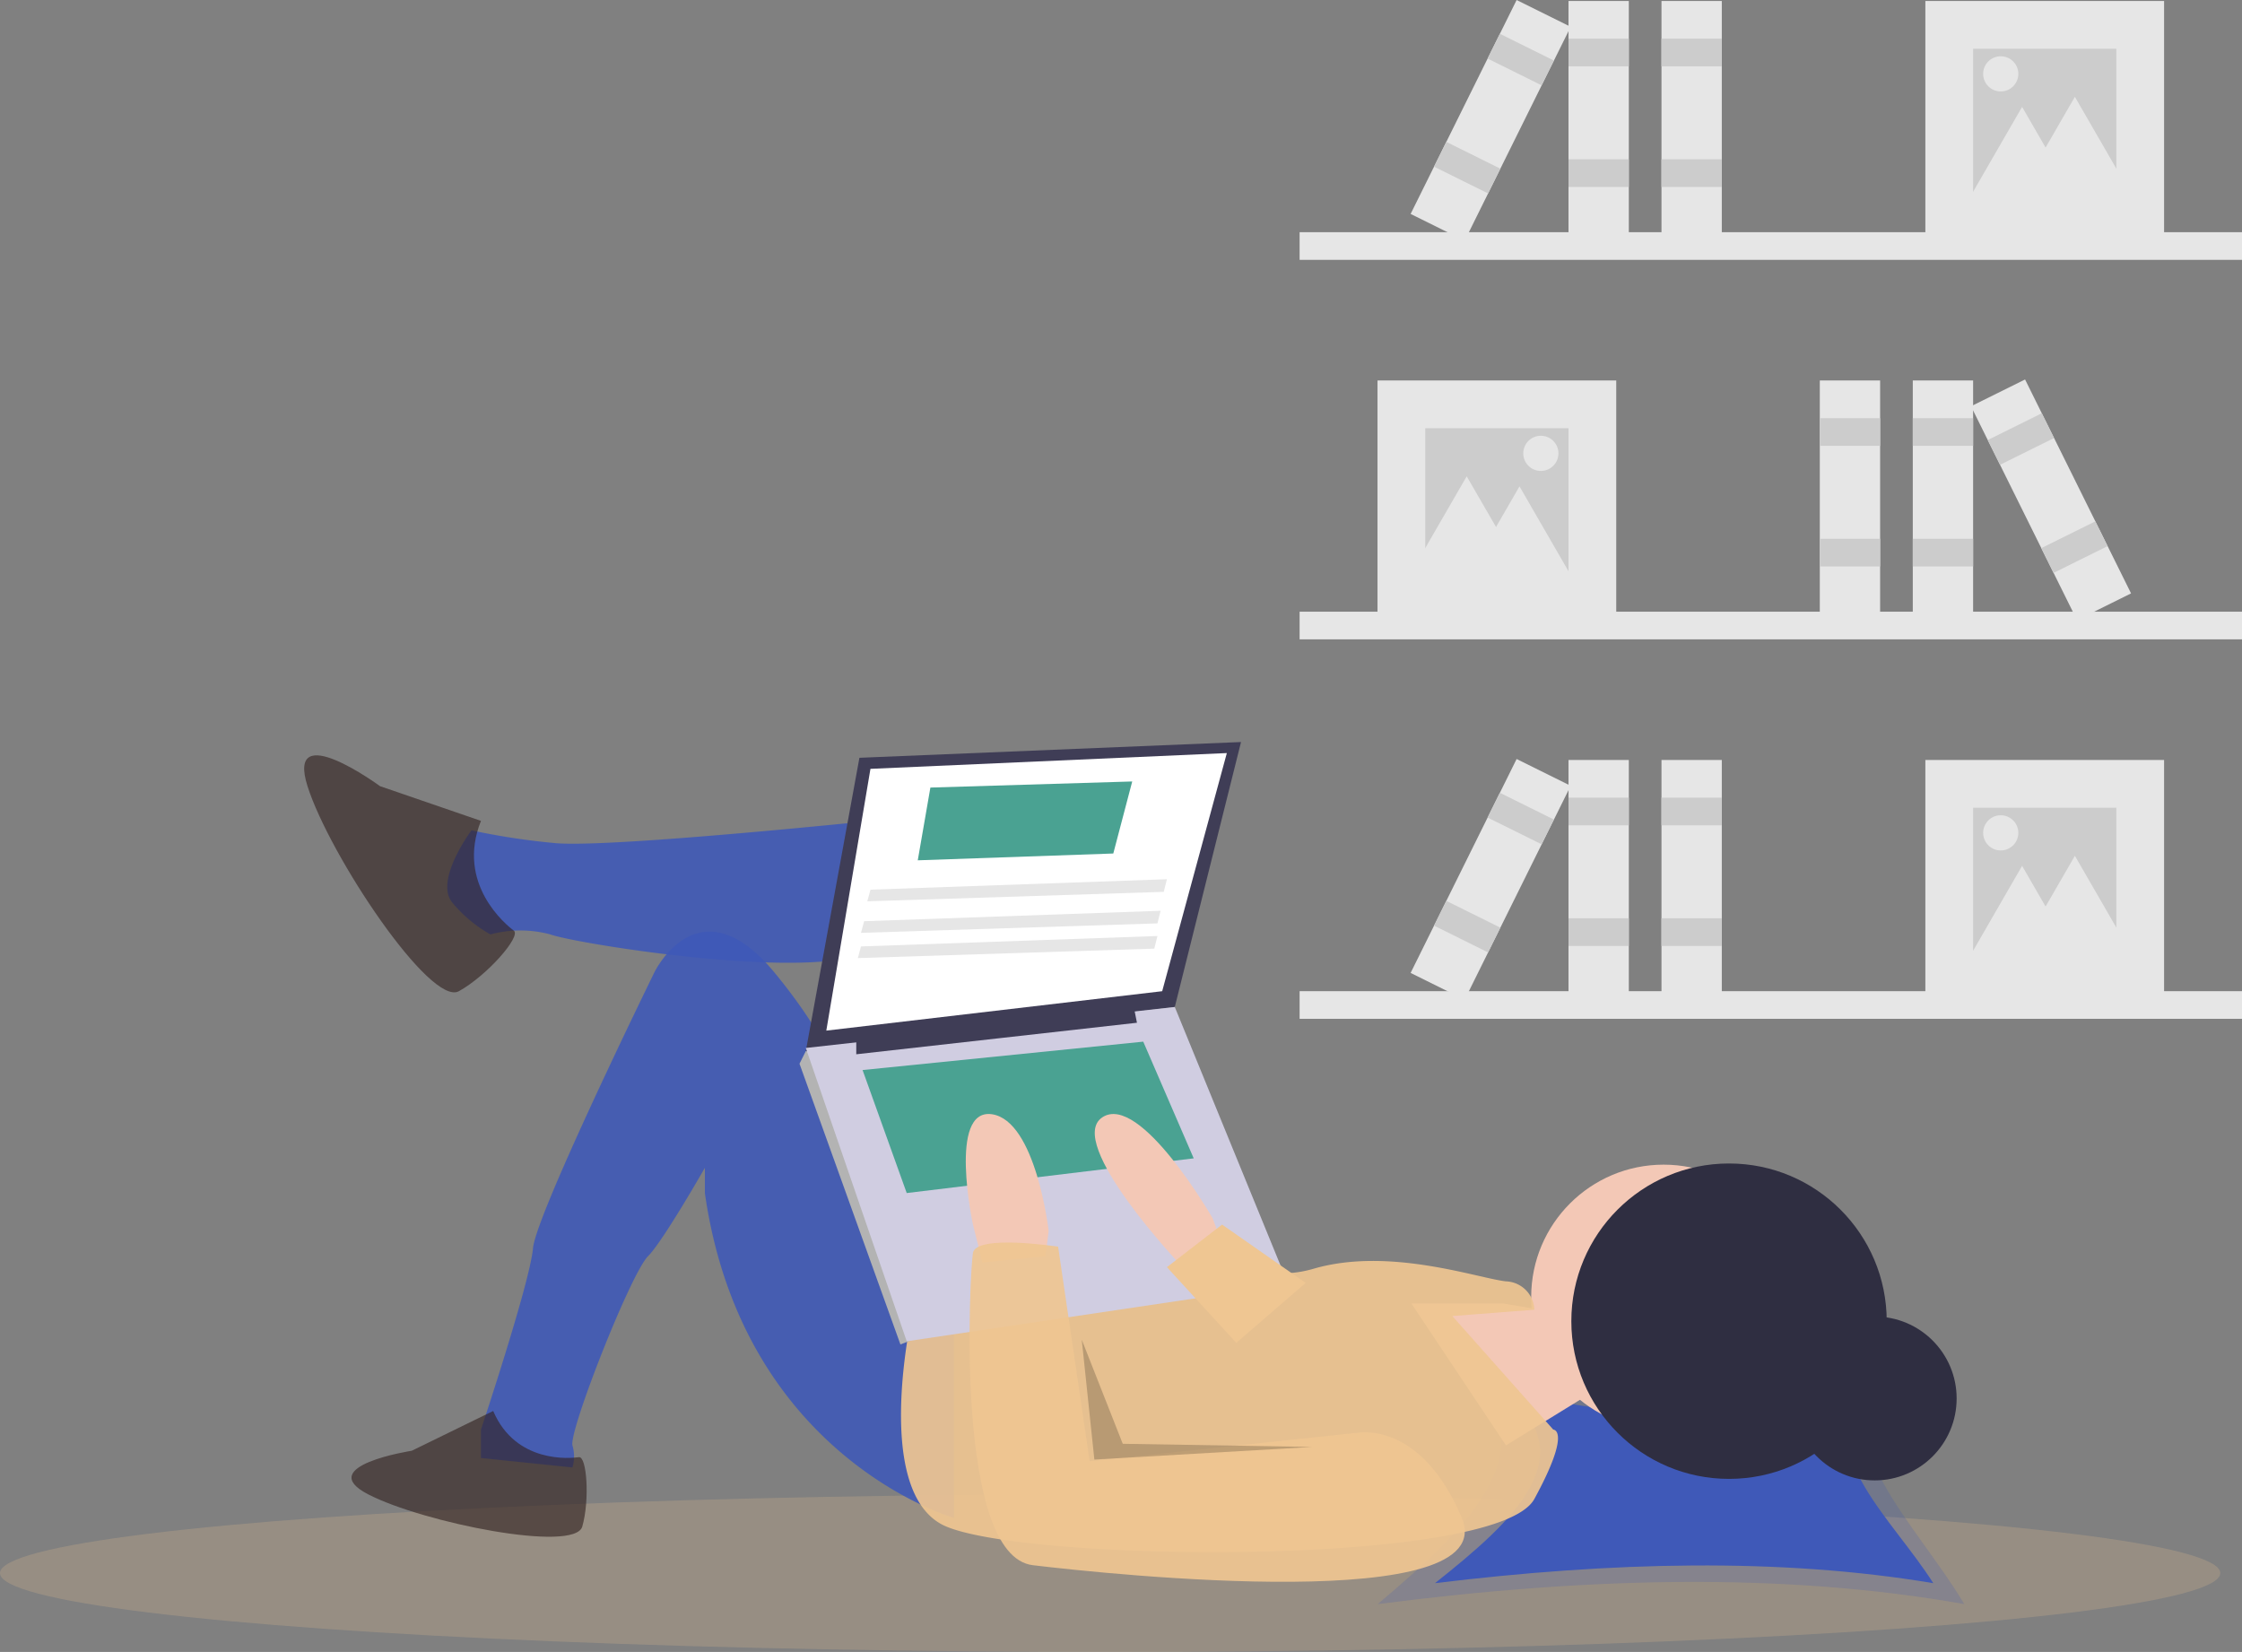 <svg xmlns="http://www.w3.org/2000/svg" width="170.685" height="125.757" viewBox="0 0 170.685 125.757"><rect x="0" y="0" width="170.685" height="125.757" fill="#808080" stroke="none"/><defs><style>.a{fill:#e6e6e6;}.b{fill:#ccc;}.c,.j,.p{fill:#efc692;}.c{opacity:0.21;}.d,.e,.h{fill:#3f59b8;}.d,.q{opacity:0.2;}.f{fill:#2f2e41;}.g{fill:#f3c8b6;}.h{opacity:0.88;}.i{fill:#31211f;opacity:0.62;}.j{opacity:0.92;}.k{fill:#3f3d56;}.l{fill:#fff;}.m{fill:#b3b3b3;}.n{fill:#d0cde1;}.o{fill:#4aa292;}</style></defs><g transform="translate(0 -0.001)"><rect class="a" width="71.745" height="2.105" transform="translate(98.94 46.567)"/><rect class="a" width="18.175" height="18.175" transform="translate(104.871 28.965)"/><rect class="b" width="10.905" height="10.905" transform="translate(108.506 32.6)"/><rect class="a" width="4.592" height="18.175" transform="translate(145.622 28.965)"/><rect class="b" width="4.592" height="2.105" transform="translate(145.622 31.835)"/><rect class="b" width="4.592" height="2.105" transform="translate(145.622 41.018)"/><rect class="a" width="4.592" height="18.175" transform="translate(138.543 28.965)"/><rect class="b" width="4.592" height="2.105" transform="translate(138.543 31.835)"/><rect class="b" width="4.592" height="2.105" transform="translate(138.543 41.018)"/><rect class="a" width="4.592" height="18.175" transform="matrix(0.896, -0.444, 0.444, 0.896, 150.055, 30.928)"/><rect class="b" width="4.592" height="2.105" transform="matrix(0.896, -0.444, 0.444, 0.896, 151.328, 33.499)"/><rect class="b" width="4.592" height="2.105" transform="matrix(0.896, -0.444, 0.444, 0.896, 155.403, 41.729)"/><path class="a" d="M507.582,170.382l2.313,4,2.312,4.005h-9.249l2.312-4.005Z" transform="translate(-395.92 -134.121)"/><path class="a" d="M526.461,173.978l2.312,4.005,2.312,4.005h-9.249l2.312-4.005Z" transform="translate(-410.781 -136.952)"/><circle class="a" cx="1.339" cy="1.339" r="1.339" transform="translate(115.967 33.174)"/><rect class="a" width="71.745" height="2.105" transform="translate(170.685 19.782) rotate(180)"/><rect class="a" width="18.175" height="18.175" transform="translate(164.754 18.251) rotate(180)"/><rect class="b" width="10.905" height="10.905" transform="translate(161.119 14.616) rotate(180)"/><rect class="a" width="4.592" height="18.175" transform="translate(124.003 18.251) rotate(180)"/><rect class="b" width="4.592" height="2.105" transform="translate(124.003 5.05) rotate(180)"/><rect class="b" width="4.592" height="2.105" transform="translate(124.003 14.234) rotate(180)"/><rect class="a" width="4.592" height="18.175" transform="translate(131.082 18.251) rotate(180)"/><rect class="b" width="4.592" height="2.105" transform="translate(131.082 5.05) rotate(180)"/><rect class="b" width="4.592" height="2.105" transform="translate(131.082 14.234) rotate(180)"/><rect class="a" width="4.592" height="18.175" transform="matrix(-0.896, -0.444, 0.444, -0.896, 111.506, 18.326)"/><rect class="b" width="4.592" height="2.105" transform="matrix(-0.896, -0.444, 0.444, -0.896, 117.363, 6.496)"/><rect class="b" width="4.592" height="2.105" transform="matrix(-0.896, -0.444, 0.444, -0.896, 113.288, 14.726)"/><path class="a" d="M725.138,34.634l-2.312,4.005-2.312,4.005h9.249l-2.312-4.005Z" transform="translate(-567.176 -27.263)"/><path class="a" d="M706.259,38.23l-2.312,4.005-2.312,4.005h9.249l-2.312-4.005Z" transform="translate(-552.315 -30.093)"/><circle class="a" cx="1.339" cy="1.339" r="1.339" transform="translate(150.979 4.285)"/><rect class="a" width="71.745" height="2.105" transform="translate(170.685 77.561) rotate(180)"/><rect class="a" width="18.175" height="18.175" transform="translate(164.754 76.03) rotate(180)"/><rect class="b" width="10.905" height="10.905" transform="translate(161.119 72.395) rotate(180)"/><rect class="a" width="4.592" height="18.175" transform="translate(124.003 76.03) rotate(180)"/><rect class="b" width="4.592" height="2.105" transform="translate(124.003 62.829) rotate(180)"/><rect class="b" width="4.592" height="2.105" transform="translate(124.003 72.012) rotate(180)"/><rect class="a" width="4.592" height="18.175" transform="translate(131.082 76.03) rotate(180)"/><rect class="b" width="4.592" height="2.105" transform="translate(131.082 62.829) rotate(180)"/><rect class="b" width="4.592" height="2.105" transform="translate(131.082 72.012) rotate(180)"/><rect class="a" width="4.592" height="18.175" transform="matrix(-0.896, -0.444, 0.444, -0.896, 111.506, 76.105)"/><rect class="b" width="4.592" height="2.105" transform="matrix(-0.896, -0.444, 0.444, -0.896, 117.363, 64.275)"/><rect class="b" width="4.592" height="2.105" transform="matrix(-0.896, -0.444, 0.444, -0.896, 113.288, 72.505)"/><path class="a" d="M725.138,306.129l-2.312,4.005-2.312,4.005h9.249l-2.312-4.005Z" transform="translate(-567.176 -240.979)"/><path class="a" d="M706.259,309.725l-2.312,4.005-2.312,4.005h9.249l-2.312-4.005Z" transform="translate(-552.315 -243.81)"/><circle class="a" cx="1.339" cy="1.339" r="1.339" transform="translate(150.979 62.064)"/><ellipse class="c" cx="84.516" cy="6.003" rx="84.516" ry="6.003" transform="translate(0 113.753)"/><path class="d" d="M741.185,665.552c-13.781-2.453-28.851-2.045-44.659,0,7.2-6.083,13.423-12.165,6.218-18.248,14.054,2.9,16.023,2.606,31.657,0C730.775,653.387,737.559,659.469,741.185,665.552Z" transform="translate(-591.641 -543.435)"/><path class="e" d="M750.257,666.978c-11.706-1.958-24.508-1.632-37.936,0,6.12-4.855,11.4-9.71,5.282-14.566,11.939,2.314,13.611,2.08,26.891,0C741.414,657.267,747.177,662.122,750.257,666.978Z" transform="translate(-603.075 -546.456)"/><circle class="f" cx="6.237" cy="6.237" r="6.237" transform="translate(136.486 100.224)"/><path class="g" d="M511.836,466.249l4.322.72,2.161,6.243-6.243,3.842-7.2-10.8h6.963Z" transform="translate(-397.427 -367.023)"/><circle class="g" cx="10.084" cy="10.084" r="10.084" transform="translate(116.57 88.662)"/><path class="h" d="M395.888,445.919s-24.49,2.641-28.812,2.161a53.514,53.514,0,0,1-6.243-.96s-2.881,3.842-1.441,5.522a10.39,10.39,0,0,0,2.881,2.4,8.835,8.835,0,0,1,4.562,0c1.921.72,21.369,3.842,24.73.96S395.888,445.919,395.888,445.919Z" transform="translate(-324.938 -383.908)"/><path class="h" d="M407.053,532.42s-16.087-4.562-18.968-24.73v-1.921s-3.183,5.584-4.322,6.723c-1.321,1.321-6,13.206-5.762,14.406a2.877,2.877,0,0,1,0,1.681l-6.963-.72V525.7s3.722-11.165,3.962-13.806,9.244-21.009,9.244-21.009,3.361-6.963,9.124,0,6.243,11.765,6.243,11.765l7.443,14.406Z" transform="translate(-334.423 -416.867)"/><path class="i" d="M321.252,429.722l-7.683-2.641s-7.2-5.282-5.522,0,9.364,16.807,11.525,15.607,4.76-4.18,4.181-4.611S319.331,434.524,321.252,429.722Z" transform="translate(-284.636 -367.231)"/><path class="i" d="M335.5,659.259l-6.2,3.029s-7.5,1.154-3.317,3.317,15.722,4.471,16.3,2.452.348-5.371-.259-5.282S337.228,663.3,335.5,659.259Z" transform="translate(-297.953 -551.846)"/><path class="j" d="M522.216,599.069s-3.121,13.446,2.161,16.327,42.258,3.361,45.139-1.921,1.441-5.282,1.441-5.282l-7.683-8.644,6.243-.48a2.241,2.241,0,0,0-2.161-2.161c-2.161-.24-8.884-2.641-14.646-.96s-9.124-3.361-9.124-3.361Z" transform="translate(-452.706 -499.362)"/><path class="k" d="M292.339,266.629l-4.082,22.33,28.092-3.361,5.042-20.169Z" transform="translate(-226.911 -208.94)"/><path class="l" d="M298.952,270.578l-3.361,19.928,25.571-3,4.922-18.128Z" transform="translate(-232.684 -212.048)"/><path class="m" d="M287.442,376.233l-.96-.24-.48.96,7.683,21.369.722-.276.238-1.4Z" transform="translate(-225.135 -295.975)"/><path class="n" d="M288.257,363.319l7.683,22.33,29.052-4.322L316.349,360.2Z" transform="translate(-226.911 -283.541)"/><path class="k" d="M306.309,362.6v1.2l21.369-2.4-.24-1.2Z" transform="translate(-241.121 -283.541)"/><path class="o" d="M308.565,374.769l3.361,9.364,21.849-2.641-3.842-8.884Z" transform="translate(-242.897 -293.31)"/><path class="g" d="M600.292,562.891l-.72-1.921s-5.522-9.6-8.4-7.683,6,11.285,6,11.285h2.881Z" transform="translate(-507.253 -468.227)"/><path class="g" d="M545.739,564.313l-.72-2.881s-1.921-8.884,1.441-8.4,4.322,8.884,4.322,8.884l-.24,1.921Z" transform="translate(-470.947 -468.208)"/><path class="j" d="M552.566,599.323s-6.243-.96-6.483.48-1.441,23.05,4.562,23.77,35.775,3.842,32.654-3.6-7.923-6.483-7.923-6.483l-20.408,2.161Z" transform="translate(-472.012 -504.419)"/><path class="p" d="M428,442.486l-6.363-4.442-4.2,3.241,5.282,5.762Z" transform="translate(-328.599 -344.82)"/><path class="q" d="M386.976,479.224l.96,9.124,16.567-.96-14.406-.24Z" transform="translate(-304.621 -377.236)"/><circle class="f" cx="12.005" cy="12.005" r="12.005" transform="translate(119.627 88.573)"/><path class="o" d="M328.309,285.534l14.886-.518,1.441-5.484-15.366.464Z" transform="translate(-258.439 -220.041)"/><path class="a" d="M310.258,316.186l22.569-.72.24-.96L310.5,315.3Z" transform="translate(-244.23 -247.572)"/><path class="a" d="M308,327.468l22.57-.72.24-.96-22.57.795Z" transform="translate(-242.453 -256.453)"/><path class="a" d="M306.873,336.494l22.569-.72.24-.96-22.57.794Z" transform="translate(-241.565 -263.558)"/></g></svg>